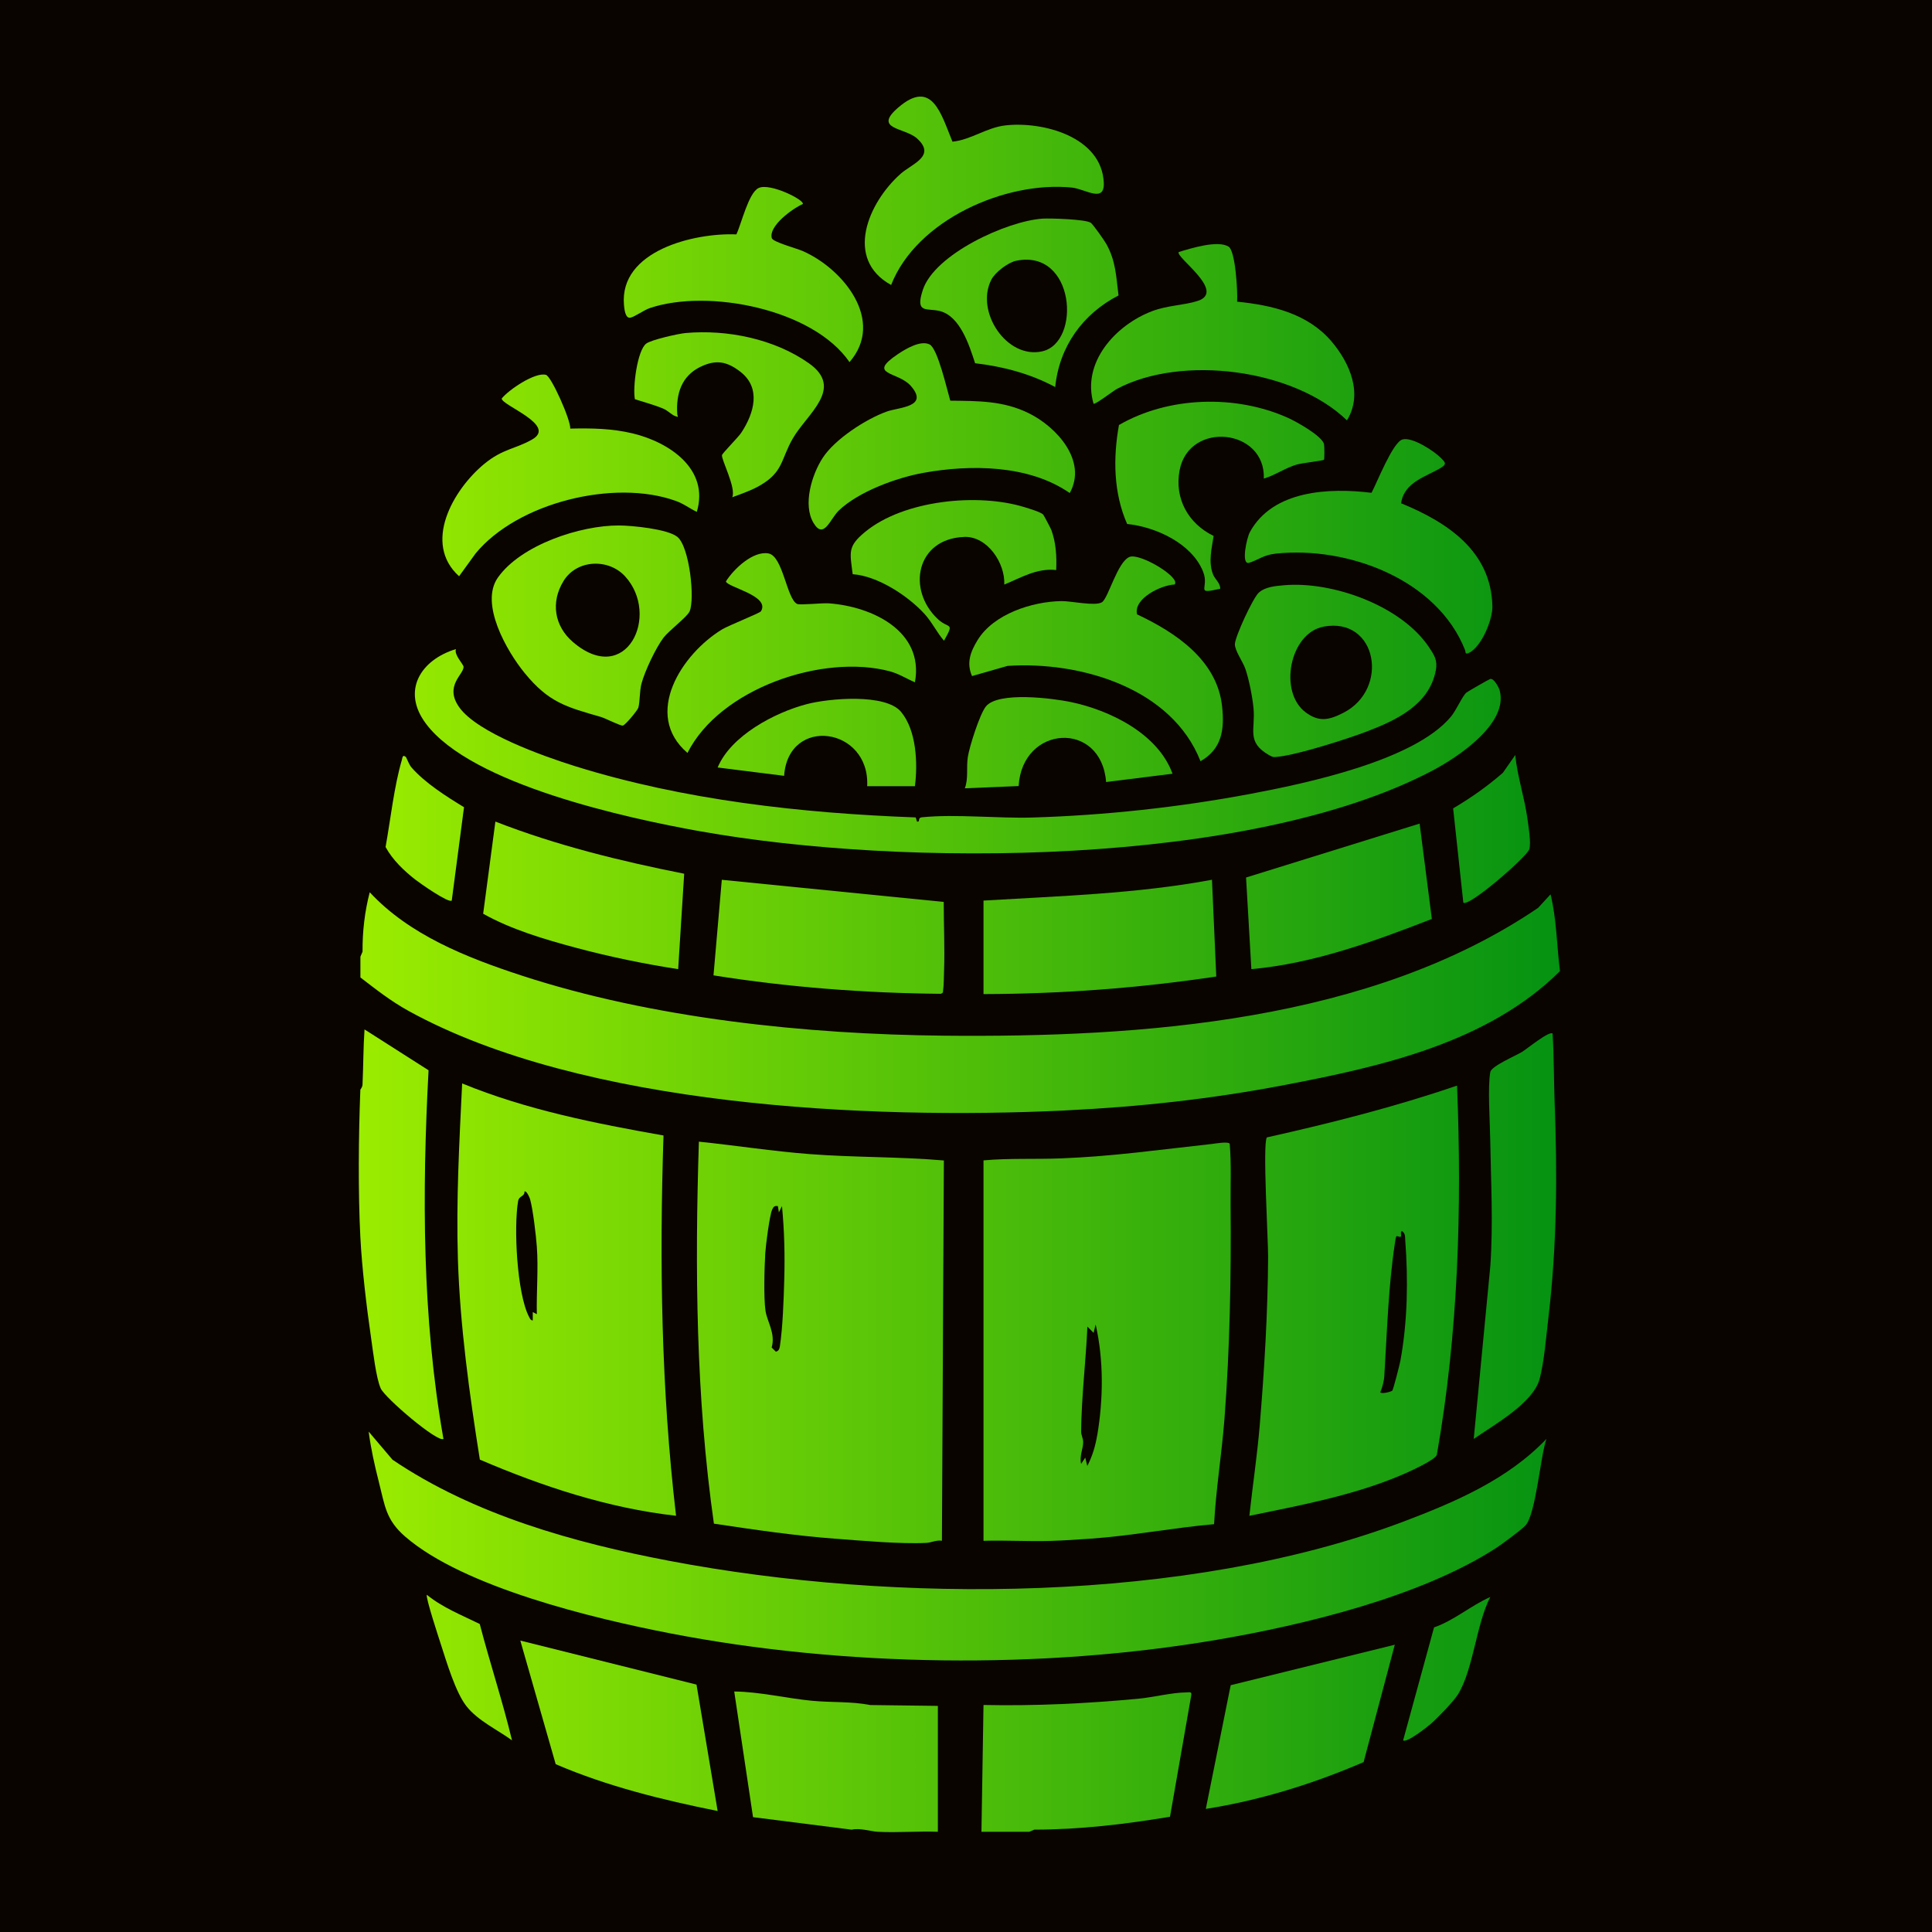 <svg width="140" height="140" viewBox="0 0 140 140" fill="none" xmlns="http://www.w3.org/2000/svg">
<rect width="140" height="140" fill="#0A0400"/>
<path d="M27.588 100.611C27.913 101.318 31.738 104.572 32.134 104.268C30.585 95.462 30.581 86.467 31.055 77.556L26.414 74.596C26.323 75.926 26.333 77.269 26.269 78.598C26.259 78.791 26.113 78.943 26.113 78.964C25.981 82.289 25.944 86.345 26.113 89.657C26.225 91.846 26.563 94.718 26.888 96.94C27.02 97.84 27.253 99.883 27.588 100.607V100.611Z" fill="url(#paint0_linear_492_6826)"/>
<path d="M51.737 110.411C54.635 110.844 57.581 111.281 60.507 111.5C62.424 111.642 65.276 111.9 67.119 111.805C67.488 111.785 67.863 111.582 68.255 111.649L68.397 84.092C65.181 83.815 61.931 83.879 58.697 83.632C56.002 83.426 53.326 83.006 50.644 82.729C50.35 91.964 50.428 101.25 51.733 110.411H51.737ZM55.457 90.784C55.494 90.208 55.765 88.091 55.951 87.661C56.042 87.451 56.123 87.357 56.367 87.401L56.441 87.854L56.665 87.401C56.84 89.16 56.881 90.98 56.83 92.749C56.79 94.156 56.722 96.206 56.512 97.563C56.485 97.742 56.418 97.918 56.218 97.945L55.917 97.644C56.211 96.632 55.596 95.783 55.474 94.999C55.329 94.051 55.393 91.805 55.457 90.784Z" fill="url(#paint1_linear_492_6826)"/>
<path d="M89.11 82.878C88.985 82.698 88.044 82.871 87.774 82.901C84.053 83.307 80.695 83.791 76.92 83.94C75.04 84.014 73.146 83.916 71.269 84.085V111.653C72.896 111.605 74.539 111.71 76.166 111.659C77.046 111.632 78.124 111.565 79.017 111.5C82.021 111.291 84.984 110.712 87.977 110.448C88.115 107.904 88.531 105.377 88.728 102.84C89.12 97.735 89.221 92.465 89.174 87.333C89.161 85.848 89.235 84.356 89.11 82.881V82.878ZM79.508 104.004C79.376 104.779 79.156 105.536 78.791 106.226L78.642 105.624L78.344 106.074C78.202 105.547 78.5 104.944 78.493 104.494C78.49 104.234 78.341 103.98 78.344 103.74C78.368 101.199 78.683 98.676 78.798 96.135L79.247 96.585L79.396 95.983C79.985 98.561 79.954 101.396 79.511 104.004H79.508Z" fill="url(#paint2_linear_492_6826)"/>
<path d="M33.49 78.51C33.283 82.746 33.05 86.995 33.182 91.247C33.334 96.078 34.014 101 34.772 105.77C39.287 107.705 44.073 109.291 48.99 109.839C47.918 100.699 47.776 91.49 48.081 82.282C43.129 81.406 38.151 80.422 33.49 78.51ZM38.905 95.232L38.607 95.08V95.682C38.448 95.685 38.397 95.537 38.336 95.421C37.457 93.743 37.214 88.903 37.548 87.015C37.613 86.653 38.029 86.707 38.005 86.342C38.15 86.257 38.37 86.748 38.414 86.907C38.617 87.614 38.844 89.542 38.901 90.337C39.02 91.94 38.867 93.622 38.901 95.232H38.905Z" fill="url(#paint3_linear_492_6826)"/>
<path d="M90.534 109.843C94.257 109.075 98.113 108.364 101.624 106.859C102.131 106.643 103.958 105.817 104.117 105.438C105.672 96.616 105.946 87.59 105.584 78.666C101.073 80.212 96.459 81.379 91.802 82.421C91.484 82.878 91.9 89.829 91.893 91.098C91.87 95.11 91.619 99.278 91.285 103.29C91.102 105.472 90.77 107.668 90.534 109.843ZM100.315 99.674C100.515 96.47 100.602 93.229 101.086 90.049C101.188 89.39 101.174 89.593 101.448 89.63C101.637 89.654 101.411 89.237 101.597 89.21C101.847 89.383 101.813 89.623 101.83 89.88C102.047 92.742 101.999 95.756 101.482 98.585C101.428 98.872 100.968 100.692 100.887 100.777C100.836 100.831 100.129 101.047 100.021 100.888C100.176 100.543 100.295 100.049 100.318 99.677L100.315 99.674Z" fill="url(#paint4_linear_492_6826)"/>
<path d="M112.508 74.897C112.285 74.667 110.634 76.017 110.296 76.223C109.822 76.511 108.07 77.252 107.993 77.685C107.796 78.74 107.966 81.291 107.986 82.512C108.037 85.564 108.209 88.629 107.999 91.7L106.792 104.271C108.229 103.273 111.091 101.683 111.564 99.938C111.899 98.703 112.048 96.781 112.207 95.459C112.829 90.212 112.853 85.063 112.653 79.802C112.592 78.172 112.609 76.531 112.508 74.901V74.897Z" fill="url(#paint5_linear_492_6826)"/>
<path d="M50.766 60.242C65.347 62.851 90.483 62.837 103.785 55.852C105.601 54.898 109.315 52.455 108.676 50.04C108.618 49.823 108.256 49.126 107.986 49.201C107.891 49.228 106.332 50.124 106.257 50.192C105.946 50.469 105.544 51.447 105.138 51.934C102.49 55.124 94.592 56.778 90.564 57.536C85.42 58.5 80.046 59.086 74.813 59.241C72.284 59.316 69.243 58.977 66.814 59.224C66.449 59.261 66.723 59.569 66.453 59.539L66.355 59.234C58.092 58.927 49.552 57.983 41.651 55.513C39.449 54.823 34.599 53.121 33.273 51.244C32.174 49.688 33.622 48.866 33.591 48.318C33.581 48.125 32.895 47.462 33.037 47.036C30.49 47.81 29.069 50.05 30.869 52.445C34.176 56.853 45.449 59.295 50.769 60.246L50.766 60.242Z" fill="url(#paint6_linear_492_6826)"/>
<path d="M71.269 72.035C76.914 72.022 82.555 71.602 88.136 70.763L87.825 63.751C82.369 64.766 76.802 64.928 71.269 65.259V72.035Z" fill="url(#paint7_linear_492_6826)"/>
<path d="M51.7 70.679C57.145 71.545 62.665 71.964 68.164 72.015C68.384 71.951 68.323 71.863 68.347 71.724C68.391 71.464 68.401 70.635 68.411 70.317C68.468 68.669 68.384 67.005 68.387 65.358L52.305 63.754L51.703 70.682L51.7 70.679Z" fill="url(#paint8_linear_492_6826)"/>
<path d="M41.736 68.68C44.161 69.329 46.667 69.847 49.143 70.229L49.579 63.314C44.932 62.391 40.315 61.257 35.898 59.535L35.012 66.213C37.021 67.347 39.473 68.074 41.736 68.68Z" fill="url(#paint9_linear_492_6826)"/>
<path d="M90.683 70.229C95.198 69.82 99.561 68.223 103.758 66.592L102.872 59.681L90.294 63.588L90.679 70.225L90.683 70.229Z" fill="url(#paint10_linear_492_6826)"/>
<path d="M49.968 44.316C50.37 43.429 49.968 39.587 49.072 38.893C48.344 38.328 45.791 38.081 44.854 38.078C42.053 38.064 37.745 39.485 36.074 41.86C34.751 43.744 36.716 47.174 38.008 48.758C39.76 50.909 41.035 51.23 43.545 51.954C43.883 52.053 44.952 52.611 45.135 52.577C45.317 52.543 46.2 51.474 46.254 51.288C46.383 50.845 46.335 50.128 46.481 49.556C46.707 48.67 47.533 46.921 48.091 46.197C48.469 45.706 49.792 44.702 49.968 44.312V44.316ZM41.519 46.525C40.18 45.378 39.886 43.649 40.836 42.103C41.803 40.53 44.096 40.453 45.297 41.765C47.874 44.583 45.378 49.83 41.519 46.525Z" fill="url(#paint11_linear_492_6826)"/>
<path d="M64.241 29.83C62.732 30.375 60.493 31.826 59.614 33.183C58.826 34.397 58.16 36.572 58.951 37.895C59.698 39.143 60.158 37.594 60.788 36.992C62.205 35.632 64.951 34.624 66.875 34.272C70.319 33.643 74.56 33.673 77.519 35.73C78.808 33.399 76.576 30.947 74.567 29.952C72.71 29.032 70.887 29.059 68.861 29.035C68.638 28.291 67.954 25.25 67.362 24.959C66.7 24.634 65.617 25.29 65.056 25.666C62.773 27.205 65.076 26.897 66.006 27.97C67.342 29.505 65.157 29.499 64.244 29.827L64.241 29.83Z" fill="url(#paint12_linear_492_6826)"/>
<path d="M86.996 55.161C88.555 54.265 88.738 52.861 88.558 51.19C88.203 47.831 85.18 45.828 82.396 44.519C82.122 43.358 84.168 42.391 85.115 42.357C85.603 41.856 82.592 40.05 81.848 40.358C80.969 40.72 80.309 43.362 79.849 43.643C79.356 43.944 77.607 43.544 76.907 43.558C74.783 43.595 72.003 44.492 70.843 46.379C70.329 47.218 70.014 48.034 70.437 48.991L73.014 48.254C78.29 47.908 84.906 49.85 86.993 55.161H86.996Z" fill="url(#paint13_linear_492_6826)"/>
<path d="M86.78 21.809C85.775 22.131 84.608 22.117 83.462 22.557C80.851 23.558 78.365 26.255 79.244 29.255C79.346 29.35 80.688 28.311 80.949 28.176C85.647 25.689 93.747 26.735 97.606 30.463C98.783 28.541 97.822 26.309 96.483 24.735C94.758 22.716 92.188 22.117 89.648 21.86C89.695 21.2 89.536 18.203 89.035 17.878C88.261 17.374 86.269 18.003 85.416 18.264C85.149 18.629 88.897 21.133 86.78 21.809Z" fill="url(#paint14_linear_492_6826)"/>
<path d="M90.571 38.558C90.338 38.988 89.905 40.98 90.527 40.781C91.197 40.564 91.565 40.216 92.431 40.121C97.653 39.559 104.154 41.982 106.17 47.124C106.21 47.228 106.146 47.442 106.406 47.33C107.333 46.931 108.162 44.925 108.145 43.95C108.07 39.921 104.857 37.834 101.529 36.468C101.752 34.922 103.352 34.546 104.418 33.897C104.871 33.622 104.719 33.494 104.428 33.196C103.927 32.685 102.327 31.637 101.624 31.846C100.917 32.056 99.777 34.989 99.385 35.71C96.331 35.338 92.235 35.507 90.568 38.562L90.571 38.558Z" fill="url(#paint15_linear_492_6826)"/>
<path d="M33.267 41.758L34.467 40.101C37.511 36.413 44.519 34.698 48.96 36.295C49.582 36.518 49.931 36.829 50.495 37.09C51.419 33.984 48.49 32.046 45.862 31.41C44.34 31.045 42.879 31.024 41.323 31.058C41.367 30.446 39.953 27.276 39.564 27.164C38.783 26.945 36.865 28.24 36.355 28.88C36.351 29.38 40.386 30.805 38.563 31.846C37.335 32.55 36.429 32.509 35.076 33.629C32.837 35.483 30.612 39.363 33.267 41.758Z" fill="url(#paint16_linear_492_6826)"/>
<path d="M91.958 54.718C92.276 54.901 92.33 54.867 92.675 54.83C94.115 54.667 97.565 53.571 99.006 53.023C101.171 52.198 103.575 51.078 104.046 48.578C104.184 47.841 103.937 47.475 103.545 46.89C101.536 43.889 96.557 42.107 93.064 42.408C92.441 42.462 91.667 42.52 91.203 42.959C90.784 43.355 89.506 46.115 89.485 46.67C89.468 47.134 90.06 47.942 90.24 48.456C90.51 49.238 90.757 50.5 90.835 51.325C90.984 52.881 90.297 53.764 91.958 54.718ZM95.912 45.408C99.804 44.688 100.711 49.945 97.339 51.657C96.307 52.181 95.58 52.343 94.609 51.616C92.631 50.138 93.459 45.865 95.915 45.412L95.912 45.408Z" fill="url(#paint17_linear_492_6826)"/>
<path d="M49.819 54.559C52.166 49.891 59.617 47.36 64.464 48.642C65.15 48.825 65.668 49.174 66.3 49.441C66.98 45.733 63.192 43.944 60.053 43.72C59.566 43.687 57.974 43.862 57.764 43.764C57.006 43.406 56.742 40.29 55.684 40.104C54.564 39.904 53.161 41.237 52.602 42.134C52.701 42.557 55.843 43.169 55.139 44.299C55.058 44.431 52.795 45.321 52.315 45.615C49.403 47.388 46.559 51.768 49.819 54.563V54.559Z" fill="url(#paint18_linear_492_6826)"/>
<path d="M65.245 12.611C62.922 14.681 61.159 18.768 64.575 20.652C66.412 15.947 72.852 13.105 77.665 13.592C78.656 13.694 80.059 14.749 79.985 13.227C79.826 9.901 75.567 8.785 72.865 9.086C71.492 9.238 70.356 10.135 69.02 10.267C68.191 8.261 67.555 5.676 65.096 7.787C63.223 9.397 65.56 9.221 66.459 10.04C67.863 11.319 66.07 11.87 65.245 12.608V12.611Z" fill="url(#paint19_linear_492_6826)"/>
<path d="M45.686 23.02C46.034 22.936 46.647 22.476 47.103 22.32C51.297 20.909 58.904 22.378 61.559 26.241C64.17 23.237 61.095 19.472 58.166 18.19C57.727 17.997 56.008 17.54 55.927 17.256C55.68 16.376 57.456 15.094 58.17 14.79C58.356 14.519 55.812 13.23 54.974 13.623C54.243 13.964 53.725 16.224 53.36 16.985C50.323 16.86 44.867 18.156 45.216 22.104C45.236 22.34 45.304 23.108 45.679 23.017L45.686 23.02Z" fill="url(#paint20_linear_492_6826)"/>
<path d="M79.031 16.14C78.689 15.889 76.102 15.808 75.554 15.842C72.98 16.011 67.724 18.41 66.872 21.008C66.29 22.777 67.173 22.3 68.117 22.543C69.585 22.926 70.244 25.043 70.66 26.322C72.693 26.559 74.658 27.08 76.464 28.047C76.765 25.094 78.473 22.74 81.053 21.41C80.878 20.043 80.864 18.944 80.181 17.699C80.039 17.439 79.207 16.258 79.034 16.133L79.031 16.14ZM75.527 25.459C72.96 26.045 70.647 22.577 71.84 20.263C72.114 19.729 73.058 19.015 73.636 18.897C77.905 18.017 78.371 24.81 75.527 25.459Z" fill="url(#paint21_linear_492_6826)"/>
<path d="M91.589 34.678C92.414 34.434 93.135 33.91 93.963 33.666C94.342 33.555 95.874 33.386 95.942 33.315C95.979 33.274 95.979 32.364 95.945 32.195C95.834 31.606 93.936 30.551 93.341 30.284C89.563 28.578 84.679 28.717 81.084 30.798C80.654 33.193 80.685 35.713 81.676 37.969C83.759 38.183 86.36 39.38 87.179 41.42C87.672 42.648 86.512 43.098 88.423 42.662C88.43 42.235 88.034 41.978 87.896 41.609C87.554 40.706 87.804 39.756 87.946 38.836C86.11 37.949 85.088 36.126 85.481 34.072C86.171 30.476 91.714 31.051 91.582 34.681L91.589 34.678Z" fill="url(#paint22_linear_492_6826)"/>
<path d="M50.759 26.583C51.882 26.035 52.677 26.19 53.644 26.934C55.176 28.115 54.649 29.938 53.719 31.352C53.499 31.687 52.352 32.834 52.319 32.98C52.248 33.264 53.37 35.392 53.059 36.034C53.756 35.774 54.466 35.537 55.116 35.155C56.773 34.181 56.583 33.277 57.453 31.769C58.488 29.976 61.203 28.152 58.62 26.326C56.123 24.563 52.704 23.863 49.677 24.133C49.153 24.181 47.194 24.62 46.829 24.898C46.176 25.392 45.838 28.091 46.007 28.93C46.684 29.15 47.445 29.346 48.094 29.627C48.392 29.756 48.679 30.064 48.926 30.152C49.237 30.263 49.089 30.189 49.078 30.003C48.984 28.551 49.369 27.256 50.766 26.576L50.759 26.583Z" fill="url(#paint23_linear_492_6826)"/>
<path d="M69.862 38.907C71.553 38.842 72.848 40.811 72.774 42.361C74.002 41.86 75.145 41.149 76.535 41.308C76.579 40.331 76.525 39.343 76.19 38.416C76.146 38.294 75.635 37.327 75.591 37.283C75.415 37.107 74.543 36.843 74.242 36.752C70.866 35.706 65.502 36.237 62.702 38.534C61.403 39.6 61.589 39.999 61.789 41.609C63.591 41.735 65.766 43.156 66.98 44.471C67.535 45.074 67.876 45.821 68.407 46.43C69.196 45.023 68.759 45.615 67.951 44.854C65.688 42.716 66.412 39.038 69.862 38.91V38.907Z" fill="url(#paint24_linear_492_6826)"/>
<path d="M80.15 56.67L84.967 56.068C83.925 53.182 80.462 51.471 77.594 50.872C76.315 50.605 72.334 50.087 71.441 51.193C70.995 51.748 70.247 54.106 70.132 54.857C70.014 55.649 70.186 56.403 69.916 57.123L73.816 56.961C74.069 52.529 79.812 52.184 80.154 56.674L80.15 56.67Z" fill="url(#paint25_linear_492_6826)"/>
<path d="M66.3 56.971C66.51 55.307 66.415 52.939 65.299 51.589C64.18 50.233 60.067 50.605 58.474 51.021C56.15 51.626 52.961 53.311 52.004 55.615L56.82 56.22C57.124 51.846 63.05 52.688 62.84 56.971H66.304H66.3Z" fill="url(#paint26_linear_492_6826)"/>
<path d="M30.104 63.747C30.409 63.987 32.526 65.479 32.736 65.256L33.625 58.494C32.34 57.712 30.794 56.734 29.813 55.605C29.637 55.402 29.451 54.894 29.421 54.864C29.164 54.637 29.167 54.908 29.117 55.08C28.552 57.015 28.302 59.377 27.94 61.379C28.464 62.333 29.262 63.084 30.101 63.747H30.104Z" fill="url(#paint27_linear_492_6826)"/>
<path d="M106.038 65.405C106.389 65.79 110.658 62.083 110.823 61.535C110.959 61.078 110.759 59.864 110.685 59.326C110.472 57.783 109.954 56.268 109.802 54.712L108.906 55.997C107.783 56.978 106.586 57.82 105.3 58.578L106.038 65.405Z" fill="url(#paint28_linear_492_6826)"/>
<path d="M85.941 122.64C84.919 122.647 83.549 122.999 82.481 123.097C78.754 123.445 75.016 123.628 71.269 123.55L71.12 132.738H74.583L74.949 132.583C78.246 132.583 81.544 132.19 84.784 131.649L86.32 122.864C86.391 122.546 86.164 122.64 85.944 122.64H85.941Z" fill="url(#paint29_linear_492_6826)"/>
<path d="M58.853 123.246C56.976 123.067 55.051 122.59 53.205 122.573L54.568 131.679L61.714 132.586C62.337 132.451 63.101 132.711 63.595 132.738C65.039 132.813 66.513 132.684 67.961 132.738V123.615L63.064 123.554C61.691 123.283 60.239 123.378 58.856 123.246H58.853Z" fill="url(#paint30_linear_492_6826)"/>
<path d="M101.712 110.256C86.046 116.182 64.846 116.213 48.514 113.107C41.57 111.788 34.318 109.755 28.444 105.777L26.715 103.74C26.874 104.968 27.145 106.179 27.449 107.373C27.892 109.109 27.953 110.124 29.353 111.341C33.595 115.025 43.024 117.285 48.537 118.354C61.139 120.797 75.507 120.983 88.156 118.831C94.521 117.749 103.011 115.688 108.436 112.163C108.831 111.906 110.316 110.81 110.56 110.523C111.307 109.636 111.618 105.546 112.061 104.268C109.268 107.204 105.456 108.838 101.715 110.256H101.712Z" fill="url(#paint31_linear_492_6826)"/>
<path d="M37.704 118.882L40.268 127.84C43.992 129.443 48.026 130.435 52.004 131.233L50.472 122.072L37.704 118.882Z" fill="url(#paint32_linear_492_6826)"/>
<path d="M87.375 131.081C91.298 130.465 95.161 129.264 98.813 127.691L101.073 119.183L89.181 122.116L87.378 131.081H87.375Z" fill="url(#paint33_linear_492_6826)"/>
<path d="M101.675 126.111C101.908 126.341 103.43 125.14 103.701 124.904C104.194 124.47 105.321 123.31 105.649 122.786C106.758 121.01 106.981 117.667 107.996 115.722C106.572 116.352 105.398 117.41 103.917 117.928L101.675 126.115V126.111Z" fill="url(#paint34_linear_492_6826)"/>
<path d="M30.933 115.567C30.818 115.716 31.802 118.703 31.944 119.146C32.353 120.411 33.01 122.627 33.791 123.625C34.616 124.684 36.03 125.333 37.102 126.111C36.426 123.286 35.499 120.502 34.765 117.681C33.453 117.035 32.083 116.5 30.933 115.567Z" fill="url(#paint35_linear_492_6826)"/>
<path d="M77.137 80.469C82.542 80.215 87.814 79.633 93.124 78.618C100.142 77.275 107.827 75.55 113.042 70.374C112.809 68.524 112.805 66.619 112.359 64.806L111.459 65.787C99.317 74.031 82.775 75.188 68.411 75.05C58.403 74.951 47.303 73.801 37.778 70.686C33.831 69.393 29.668 67.756 26.793 64.657C26.428 66.048 26.259 67.526 26.272 68.96L26.117 69.326V70.831C27.29 71.731 28.318 72.546 29.627 73.267C42.25 80.209 62.976 81.139 77.14 80.472L77.137 80.469Z" fill="url(#paint36_linear_492_6826)"/>
<defs>
<linearGradient id="paint0_linear_492_6826" x1="25.976" y1="69.874" x2="113.042" y2="69.874" gradientUnits="userSpaceOnUse">
<stop stop-color="#9BEC00"/>
<stop offset="1" stop-color="#059212"/>
</linearGradient>
<linearGradient id="paint1_linear_492_6826" x1="26.013" y1="69.873" x2="113.059" y2="69.873" gradientUnits="userSpaceOnUse">
<stop stop-color="#9BEC00"/>
<stop offset="1" stop-color="#059212"/>
</linearGradient>
<linearGradient id="paint2_linear_492_6826" x1="26" y1="69.878" x2="113.039" y2="69.878" gradientUnits="userSpaceOnUse">
<stop stop-color="#9BEC00"/>
<stop offset="1" stop-color="#059212"/>
</linearGradient>
<linearGradient id="paint3_linear_492_6826" x1="26.007" y1="69.888" x2="113.042" y2="69.888" gradientUnits="userSpaceOnUse">
<stop stop-color="#9BEC00"/>
<stop offset="1" stop-color="#059212"/>
</linearGradient>
<linearGradient id="paint4_linear_492_6826" x1="26" y1="69.881" x2="113.061" y2="69.881" gradientUnits="userSpaceOnUse">
<stop stop-color="#9BEC00"/>
<stop offset="1" stop-color="#059212"/>
</linearGradient>
<linearGradient id="paint5_linear_492_6826" x1="26" y1="69.872" x2="113.045" y2="69.872" gradientUnits="userSpaceOnUse">
<stop stop-color="#9BEC00"/>
<stop offset="1" stop-color="#059212"/>
</linearGradient>
<linearGradient id="paint6_linear_492_6826" x1="25.999" y1="69.843" x2="113.044" y2="69.843" gradientUnits="userSpaceOnUse">
<stop stop-color="#9BEC00"/>
<stop offset="1" stop-color="#059212"/>
</linearGradient>
<linearGradient id="paint7_linear_492_6826" x1="26" y1="69.907" x2="113.042" y2="69.907" gradientUnits="userSpaceOnUse">
<stop stop-color="#9BEC00"/>
<stop offset="1" stop-color="#059212"/>
</linearGradient>
<linearGradient id="paint8_linear_492_6826" x1="26" y1="69.83" x2="113.043" y2="69.83" gradientUnits="userSpaceOnUse">
<stop stop-color="#9BEC00"/>
<stop offset="1" stop-color="#059212"/>
</linearGradient>
<linearGradient id="paint9_linear_492_6826" x1="25.98" y1="69.861" x2="113.042" y2="69.861" gradientUnits="userSpaceOnUse">
<stop stop-color="#9BEC00"/>
<stop offset="1" stop-color="#059212"/>
</linearGradient>
<linearGradient id="paint10_linear_492_6826" x1="26.022" y1="69.881" x2="113.042" y2="69.881" gradientUnits="userSpaceOnUse">
<stop stop-color="#9BEC00"/>
<stop offset="1" stop-color="#059212"/>
</linearGradient>
<linearGradient id="paint11_linear_492_6826" x1="25.996" y1="69.875" x2="113.039" y2="69.875" gradientUnits="userSpaceOnUse">
<stop stop-color="#9BEC00"/>
<stop offset="1" stop-color="#059212"/>
</linearGradient>
<linearGradient id="paint12_linear_492_6826" x1="25.988" y1="69.882" x2="113.018" y2="69.882" gradientUnits="userSpaceOnUse">
<stop stop-color="#9BEC00"/>
<stop offset="1" stop-color="#059212"/>
</linearGradient>
<linearGradient id="paint13_linear_492_6826" x1="26.004" y1="69.886" x2="113.049" y2="69.886" gradientUnits="userSpaceOnUse">
<stop stop-color="#9BEC00"/>
<stop offset="1" stop-color="#059212"/>
</linearGradient>
<linearGradient id="paint14_linear_492_6826" x1="26.005" y1="69.884" x2="113.042" y2="69.884" gradientUnits="userSpaceOnUse">
<stop stop-color="#9BEC00"/>
<stop offset="1" stop-color="#059212"/>
</linearGradient>
<linearGradient id="paint15_linear_492_6826" x1="25.999" y1="69.878" x2="113.057" y2="69.878" gradientUnits="userSpaceOnUse">
<stop stop-color="#9BEC00"/>
<stop offset="1" stop-color="#059212"/>
</linearGradient>
<linearGradient id="paint16_linear_492_6826" x1="25.992" y1="69.871" x2="113.035" y2="69.871" gradientUnits="userSpaceOnUse">
<stop stop-color="#9BEC00"/>
<stop offset="1" stop-color="#059212"/>
</linearGradient>
<linearGradient id="paint17_linear_492_6826" x1="26.002" y1="69.865" x2="113.052" y2="69.865" gradientUnits="userSpaceOnUse">
<stop stop-color="#9BEC00"/>
<stop offset="1" stop-color="#059212"/>
</linearGradient>
<linearGradient id="paint18_linear_492_6826" x1="26.008" y1="69.851" x2="113.048" y2="69.851" gradientUnits="userSpaceOnUse">
<stop stop-color="#9BEC00"/>
<stop offset="1" stop-color="#059212"/>
</linearGradient>
<linearGradient id="paint19_linear_492_6826" x1="26.008" y1="69.876" x2="113.045" y2="69.876" gradientUnits="userSpaceOnUse">
<stop stop-color="#9BEC00"/>
<stop offset="1" stop-color="#059212"/>
</linearGradient>
<linearGradient id="paint20_linear_492_6826" x1="26.029" y1="69.911" x2="113.048" y2="69.911" gradientUnits="userSpaceOnUse">
<stop stop-color="#9BEC00"/>
<stop offset="1" stop-color="#059212"/>
</linearGradient>
<linearGradient id="paint21_linear_492_6826" x1="25.981" y1="69.919" x2="113.022" y2="69.919" gradientUnits="userSpaceOnUse">
<stop stop-color="#9BEC00"/>
<stop offset="1" stop-color="#059212"/>
</linearGradient>
<linearGradient id="paint22_linear_492_6826" x1="26.015" y1="69.875" x2="113.054" y2="69.875" gradientUnits="userSpaceOnUse">
<stop stop-color="#9BEC00"/>
<stop offset="1" stop-color="#059212"/>
</linearGradient>
<linearGradient id="paint23_linear_492_6826" x1="25.952" y1="69.893" x2="113.014" y2="69.893" gradientUnits="userSpaceOnUse">
<stop stop-color="#9BEC00"/>
<stop offset="1" stop-color="#059212"/>
</linearGradient>
<linearGradient id="paint24_linear_492_6826" x1="25.997" y1="69.854" x2="113.064" y2="69.854" gradientUnits="userSpaceOnUse">
<stop stop-color="#9BEC00"/>
<stop offset="1" stop-color="#059212"/>
</linearGradient>
<linearGradient id="paint25_linear_492_6826" x1="25.98" y1="69.865" x2="113.042" y2="69.865" gradientUnits="userSpaceOnUse">
<stop stop-color="#9BEC00"/>
<stop offset="1" stop-color="#059212"/>
</linearGradient>
<linearGradient id="paint26_linear_492_6826" x1="26" y1="69.885" x2="113.034" y2="69.885" gradientUnits="userSpaceOnUse">
<stop stop-color="#9BEC00"/>
<stop offset="1" stop-color="#059212"/>
</linearGradient>
<linearGradient id="paint27_linear_492_6826" x1="26.052" y1="69.899" x2="113.042" y2="69.899" gradientUnits="userSpaceOnUse">
<stop stop-color="#9BEC00"/>
<stop offset="1" stop-color="#059212"/>
</linearGradient>
<linearGradient id="paint28_linear_492_6826" x1="26" y1="69.895" x2="113.012" y2="69.895" gradientUnits="userSpaceOnUse">
<stop stop-color="#9BEC00"/>
<stop offset="1" stop-color="#059212"/>
</linearGradient>
<linearGradient id="paint29_linear_492_6826" x1="25.981" y1="69.858" x2="113.005" y2="69.858" gradientUnits="userSpaceOnUse">
<stop stop-color="#9BEC00"/>
<stop offset="1" stop-color="#059212"/>
</linearGradient>
<linearGradient id="paint30_linear_492_6826" x1="26" y1="69.88" x2="113.042" y2="69.88" gradientUnits="userSpaceOnUse">
<stop stop-color="#9BEC00"/>
<stop offset="1" stop-color="#059212"/>
</linearGradient>
<linearGradient id="paint31_linear_492_6826" x1="25.997" y1="69.902" x2="113.039" y2="69.902" gradientUnits="userSpaceOnUse">
<stop stop-color="#9BEC00"/>
<stop offset="1" stop-color="#059212"/>
</linearGradient>
<linearGradient id="paint32_linear_492_6826" x1="26" y1="69.864" x2="113.022" y2="69.864" gradientUnits="userSpaceOnUse">
<stop stop-color="#9BEC00"/>
<stop offset="1" stop-color="#059212"/>
</linearGradient>
<linearGradient id="paint33_linear_492_6826" x1="26" y1="69.899" x2="113.021" y2="69.899" gradientUnits="userSpaceOnUse">
<stop stop-color="#9BEC00"/>
<stop offset="1" stop-color="#059212"/>
</linearGradient>
<linearGradient id="paint34_linear_492_6826" x1="26" y1="69.848" x2="113.042" y2="69.848" gradientUnits="userSpaceOnUse">
<stop stop-color="#9BEC00"/>
<stop offset="1" stop-color="#059212"/>
</linearGradient>
<linearGradient id="paint35_linear_492_6826" x1="25.988" y1="69.861" x2="112.995" y2="69.861" gradientUnits="userSpaceOnUse">
<stop stop-color="#9BEC00"/>
<stop offset="1" stop-color="#059212"/>
</linearGradient>
<linearGradient id="paint36_linear_492_6826" x1="26.113" y1="72.651" x2="113.042" y2="72.651" gradientUnits="userSpaceOnUse">
<stop stop-color="#9BEC00"/>
<stop offset="1" stop-color="#059212"/>
</linearGradient>
</defs>
</svg>
